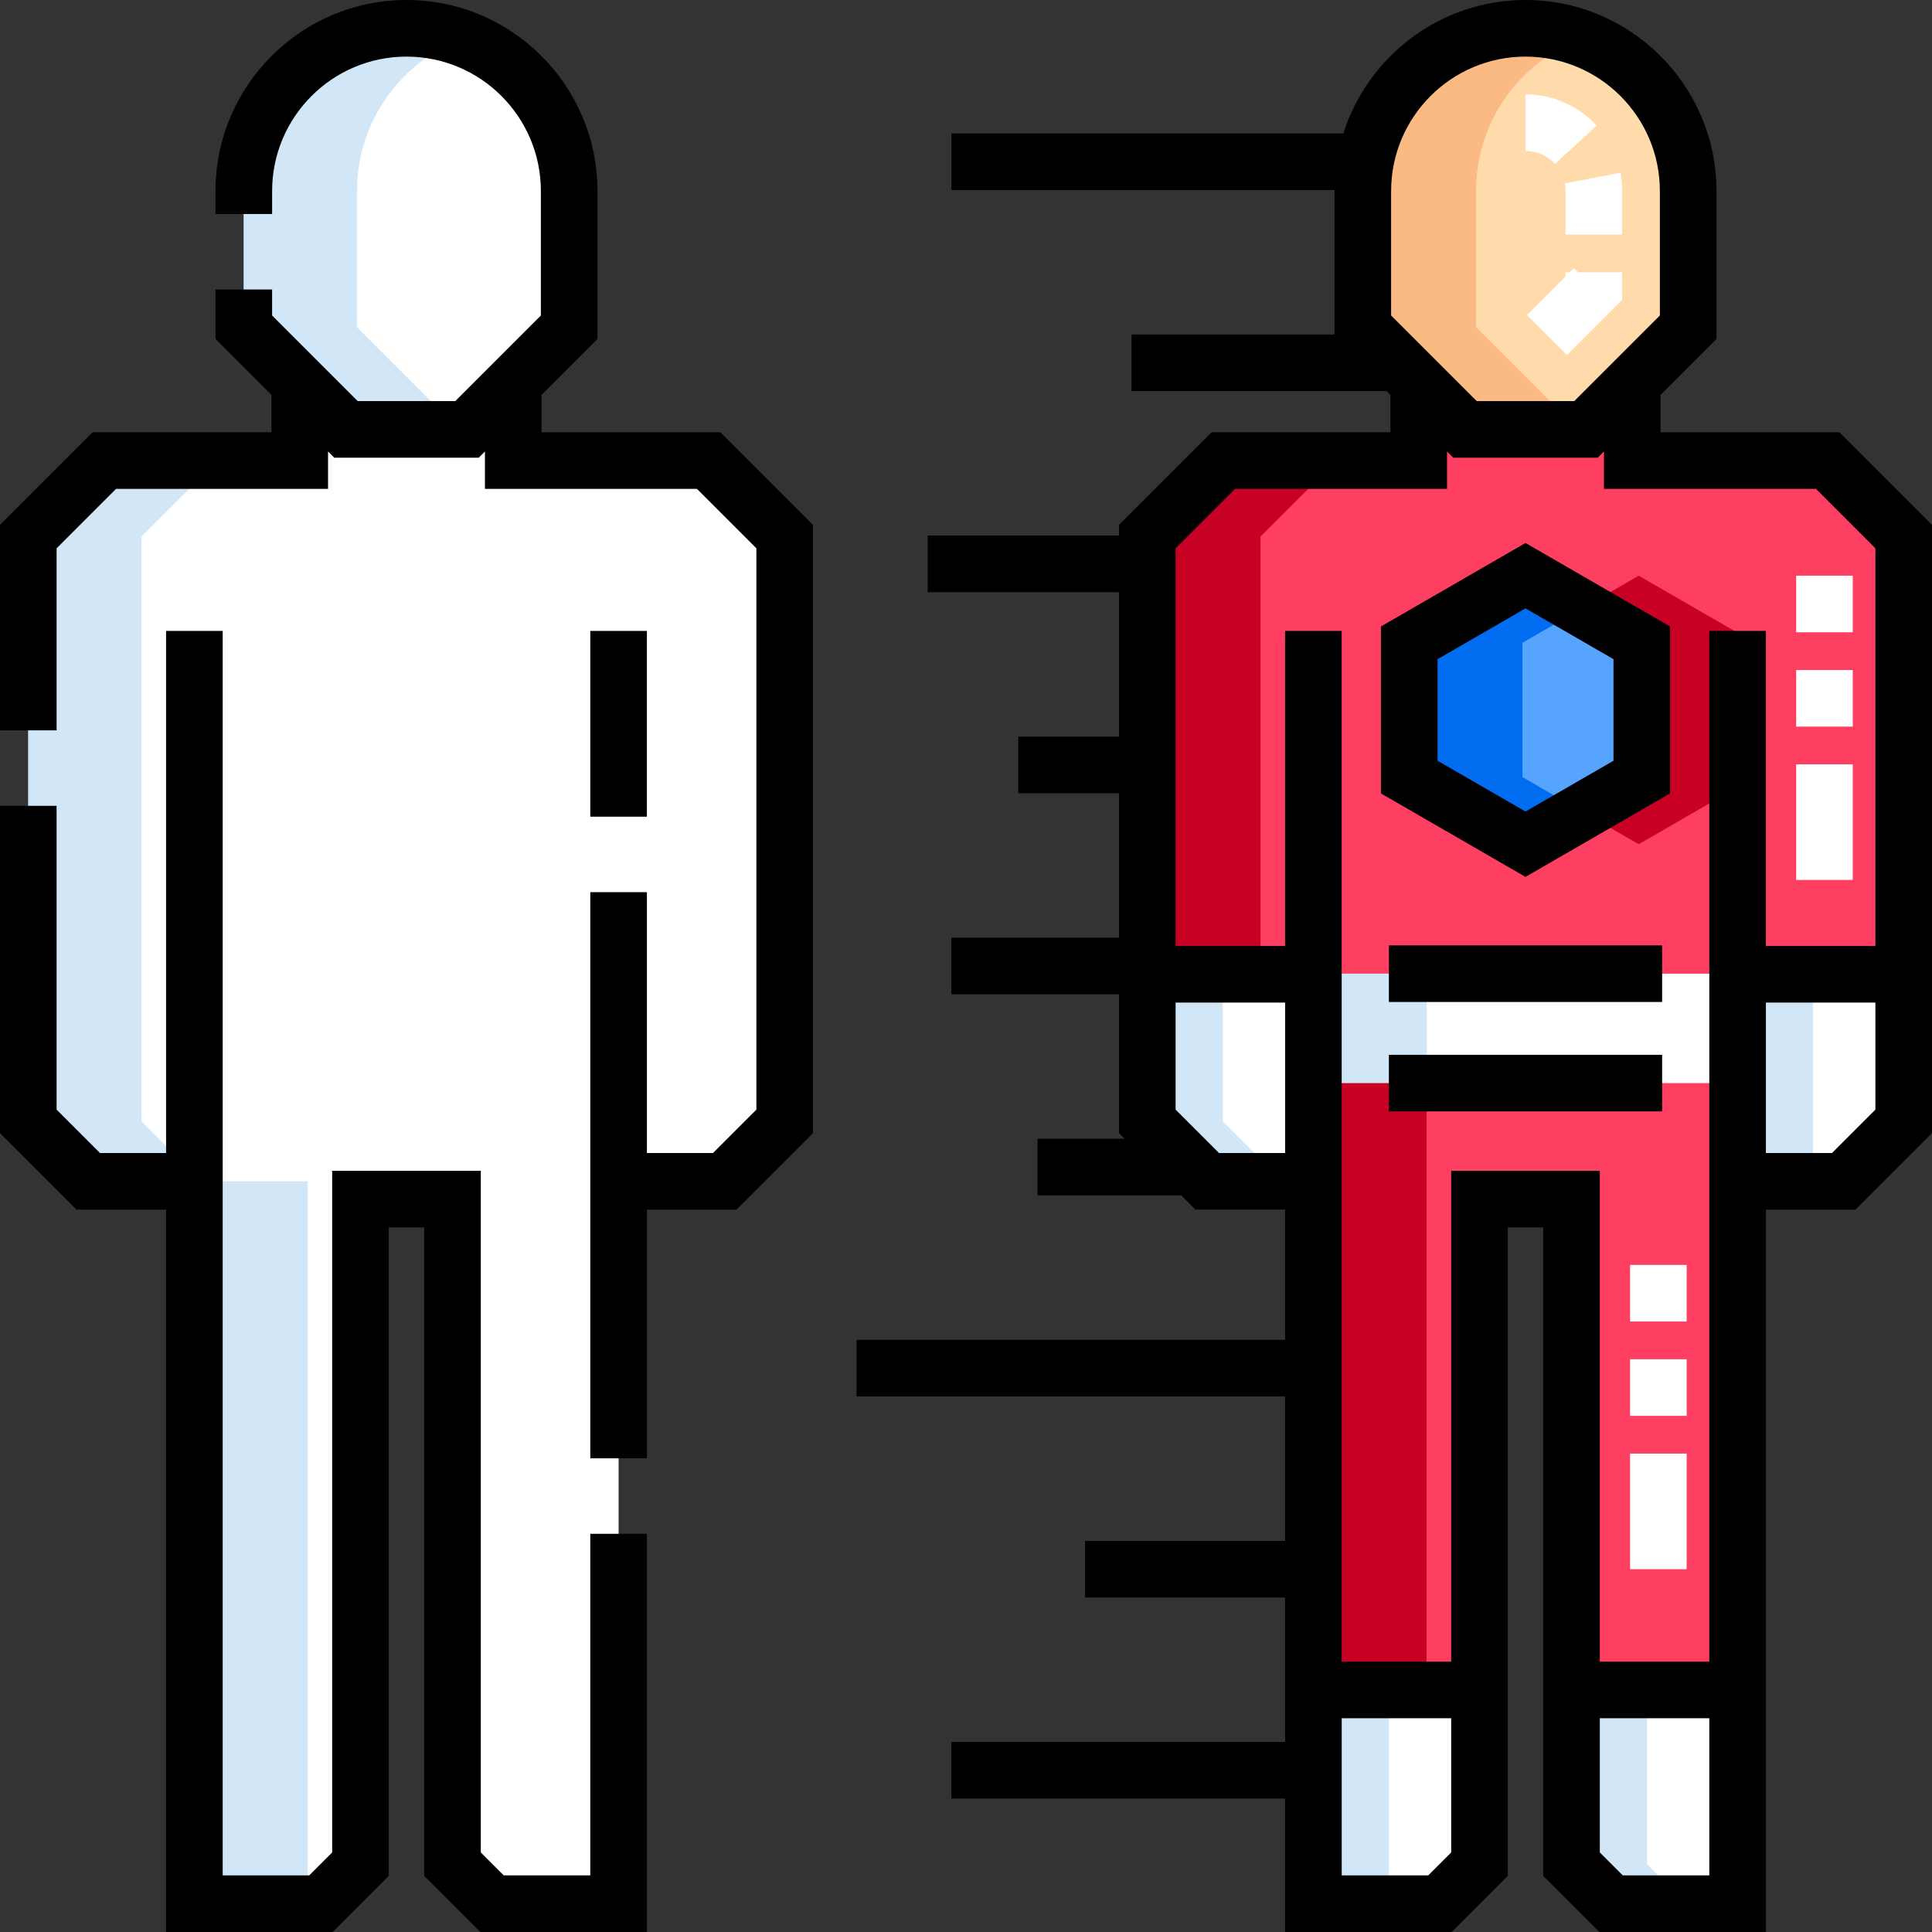 <svg height="512pt" viewBox="0 0 512 512" width="512pt" xmlns="http://www.w3.org/2000/svg"><rect x="0" y="0" width="512" height="512" fill="#333333" stroke="none"/><path d="m460.484 258.199h44.016v-115.996l-20.148-20.145h-51.789v-20.52c-3.707 3.707-7.512 7.516-12.25 12.25h-32.078l-12.25-12.25v20.52h-51.789c-7.867 7.867-12.277 12.277-20.148 20.148v115.992h44.02v189.66h44.016v-130.082h24.383v130.082h44.02zm0 0" fill="#ff3f62"/><path d="m465.09 205.934v-35.582l-30.816-17.789-30.812 17.789v35.582l30.812 17.793zm0 0" fill="#c70024"/><path d="m150.836 50.609v36.109c-10.57 10.57-16.5 16.5-27.07 27.07h-32.078c-10.574-10.57-16.5-16.5-27.074-27.07v-36.109c0-23.809 19.301-43.109 43.113-43.109 23.809 0 43.109 19.301 43.109 43.109zm0 0" fill="#fff"/><path d="m187.805 122.055h-51.789v-20.516c-3.707 3.707-7.512 7.512-12.25 12.25h-32.078l-12.25-12.25v20.516h-51.789c-7.871 7.871-12.281 12.281-20.148 20.148v154.969l15.891 15.891h28.125v191.438h33.539l10.477-10.477v-176.246h24.387v176.246l10.477 10.477h33.539v-191.438h28.125l15.891-15.891v-154.969zm0 0" fill="#fff"/><path d="m447.387 50.609v36.109c-10.574 10.57-16.5 16.5-27.074 27.07h-32.078c-10.57-10.57-16.5-16.5-27.074-27.07v-36.109c0-23.809 19.305-43.109 43.113-43.109 23.812 0 43.113 19.301 43.113 43.109zm0 0" fill="#ffdaaa"/><g fill="#fff"><path d="m348.066 504.5h33.539l10.477-10.477v-46.168h-44.016zm0 0"/><path d="m416.465 447.855v46.168l10.477 10.477h33.543v-56.645zm0 0"/><path d="m304.047 258.199v38.973l15.891 15.891h28.129v-54.863zm0 0"/><path d="m504.5 258.199v38.973l-15.891 15.891h-28.125v-54.863zm0 0"/><path d="m348.066 258.035h112.418v29h-112.418zm0 0"/></g><path d="m435.09 205.934v-35.582l-30.816-17.789-30.812 17.789v35.582l30.812 17.793zm0 0" fill="#57a4ff"/><path d="m348.066 258.199h30v189.656h-30zm0 0" fill="#c70024"/><path d="m354.195 122.055h-30c-7.867 7.871-12.277 12.281-20.148 20.148v115.996h30v-115.996c7.871-7.867 12.281-12.277 20.148-20.148zm0 0" fill="#c70024"/><path d="m94.613 86.719v-36.109c0-18.531 11.699-34.336 28.113-40.426-4.672-1.734-9.727-2.684-15-2.684-23.812 0-43.113 19.301-43.113 43.109v36.109c10.574 10.57 16.5 16.5 27.074 27.07h30c-10.574-10.57-16.5-16.5-27.074-27.07zm0 0" fill="#d1e7f8"/><path d="m53.391 313.062-15.891-15.891v-154.969c7.867-7.867 12.281-12.277 20.148-20.148h-30c-7.867 7.871-12.281 12.281-20.148 20.148v154.969l15.891 15.891h28.125v191.438h30v-191.438zm0 0" fill="#d1e7f8"/><path d="m391.164 86.719v-36.109c0-18.531 11.695-34.336 28.109-40.426-4.672-1.734-9.723-2.684-15-2.684-23.809 0-43.109 19.301-43.109 43.109v36.109c10.57 10.57 16.5 16.5 27.07 27.07h30c-10.57-10.57-16.5-16.5-27.07-27.07zm0 0" fill="#fbb984"/><path d="m348.066 447.855h20v56.645h-20zm0 0" fill="#d1e7f8"/><path d="m436.469 447.855h-20v46.168l10.473 10.477h20l-10.473-10.477zm0 0" fill="#d1e7f8"/><path d="m324.047 258.199h-20v38.973l15.891 15.891h20l-15.891-15.891zm0 0" fill="#d1e7f8"/><path d="m460.484 258.199h20v54.863h-20zm0 0" fill="#d1e7f8"/><path d="m348.066 258.035h30v29h-30zm0 0" fill="#d1e7f8"/><path d="m403.461 205.934v-35.582l15.812-9.129-15-8.66-30.812 17.789v35.582l30.812 17.793 15-8.66zm0 0" fill="#006df0"/><path d="m156.434 167.203h15v49.227h-15zm0 0"/><path d="m156.434 497h-22.934l-6.082-6.082v-180.641h-39.387v180.641l-6.082 6.082h-22.934v-329.797h-15v138.359h-17.52l-11.496-11.5v-80.516h-15v86.73l20.285 20.285h23.73v191.438h44.148l14.867-14.871v-171.852h9.387v171.852l14.871 14.871h44.145v-105.531h-15zm0 0"/><path d="m143.516 114.559v-9.914l14.82-14.82v-39.215c0-27.906-22.703-50.609-50.609-50.609s-50.613 22.703-50.613 50.609v6.105h15v-6.105c0-19.633 15.977-35.609 35.613-35.609 19.637 0 35.609 15.977 35.609 35.609v33l-22.68 22.68h-25.863l-22.68-22.68v-6.895h-15v13.109l14.824 14.82v9.914h-47.395l-24.543 24.539v54.449h15v-48.234l15.754-15.754h56.184v-9.914l1.645 1.645h38.289l1.645-1.645v9.914h56.184l15.754 15.754v148.75l-11.496 11.5h-17.52v-69.133h-15v150.039h15v-65.906h23.73l20.285-20.285v-161.18l-24.543-24.539zm0 0"/><path d="m487.457 114.559h-47.395v-9.914l14.82-14.82v-39.215c.004-27.906-22.703-50.609-50.609-50.609-22.594 0-41.777 14.883-48.262 35.355h-103.867v15h101.52v.254 38.031h-53.797v15h67.613l1.004 1.004v9.91h-47.395l-24.543 24.543v2.832h-50.691v15h50.691v38.285h-26.691v15h26.691v38.285h-44.406v15h44.406v36.777l1.512 1.508h-23.105v15h38.105l3.773 3.773h23.734v34.512h-113.566v15h113.566v38.285h-53.035v15h53.035v38.285h-88.426v15h88.426v35.359h44.145l14.871-14.871v-171.852h9.387v171.852l14.867 14.871h44.148v-191.438h23.73l20.285-20.285v-161.18zm-118.793-63.949c0-19.633 15.977-35.609 35.609-35.609 19.637 0 35.609 15.977 35.609 35.609v33l-22.68 22.68h-25.863l-22.68-22.68v-33zm-57.117 243.453v-28.363h29.02v39.859h-17.52zm73.035 196.855-6.086 6.082h-22.93v-41.645h29.016zm68.402 6.082h-22.934l-6.082-6.082v-35.562h29.016zm44.016-202.938-11.496 11.496-17.52.004v-39.863h29.016zm-29.016-43.363v-83.496h-15v273.152h-29.02v-130.078h-39.387v130.078h-29.016v-273.152h-15v83.496h-29.016v-105.387l15.754-15.754h56.184v-9.914l1.645 1.645h38.289l1.645-1.645v9.914h56.184l15.754 15.754v105.387zm0 0"/><path d="m368.066 279.535h72.418v15h-72.418zm0 0"/><path d="m368.066 250.535h72.418v15h-72.418zm0 0"/><path d="m365.961 166.02v44.242l38.312 22.125 38.316-22.125v-44.242l-38.316-22.121zm61.629 35.586-23.316 13.461-23.312-13.461v-26.922l23.312-13.461 23.316 13.461zm0 0"/><path d="m415.262 94.094-10.605-10.605 10.23-10.23v-1.098h1.098l1.102-1.102 1.098 1.102h11.703v7.309zm14.625-31.938h-15v-11.547c0-.676-.066-1.352-.191-2.012l14.73-2.836c.305 1.59.461 3.223.461 4.848zm-17.801-18.715c-2.039-2.219-4.812-3.441-7.812-3.441v-15c7.141 0 14.016 3.023 18.859 8.297zm0 0" fill="#fff"/><path d="m491 233.199h-15v-30.641h15zm0-40.637h-15v-15h15zm0-25h-15v-15h15zm0 0" fill="#fff"/><path d="m446.984 415.855h-15v-30.637h15zm0-40.637h-15v-15h15zm0-25h-15v-15h15zm0 0" fill="#fff"/></svg>